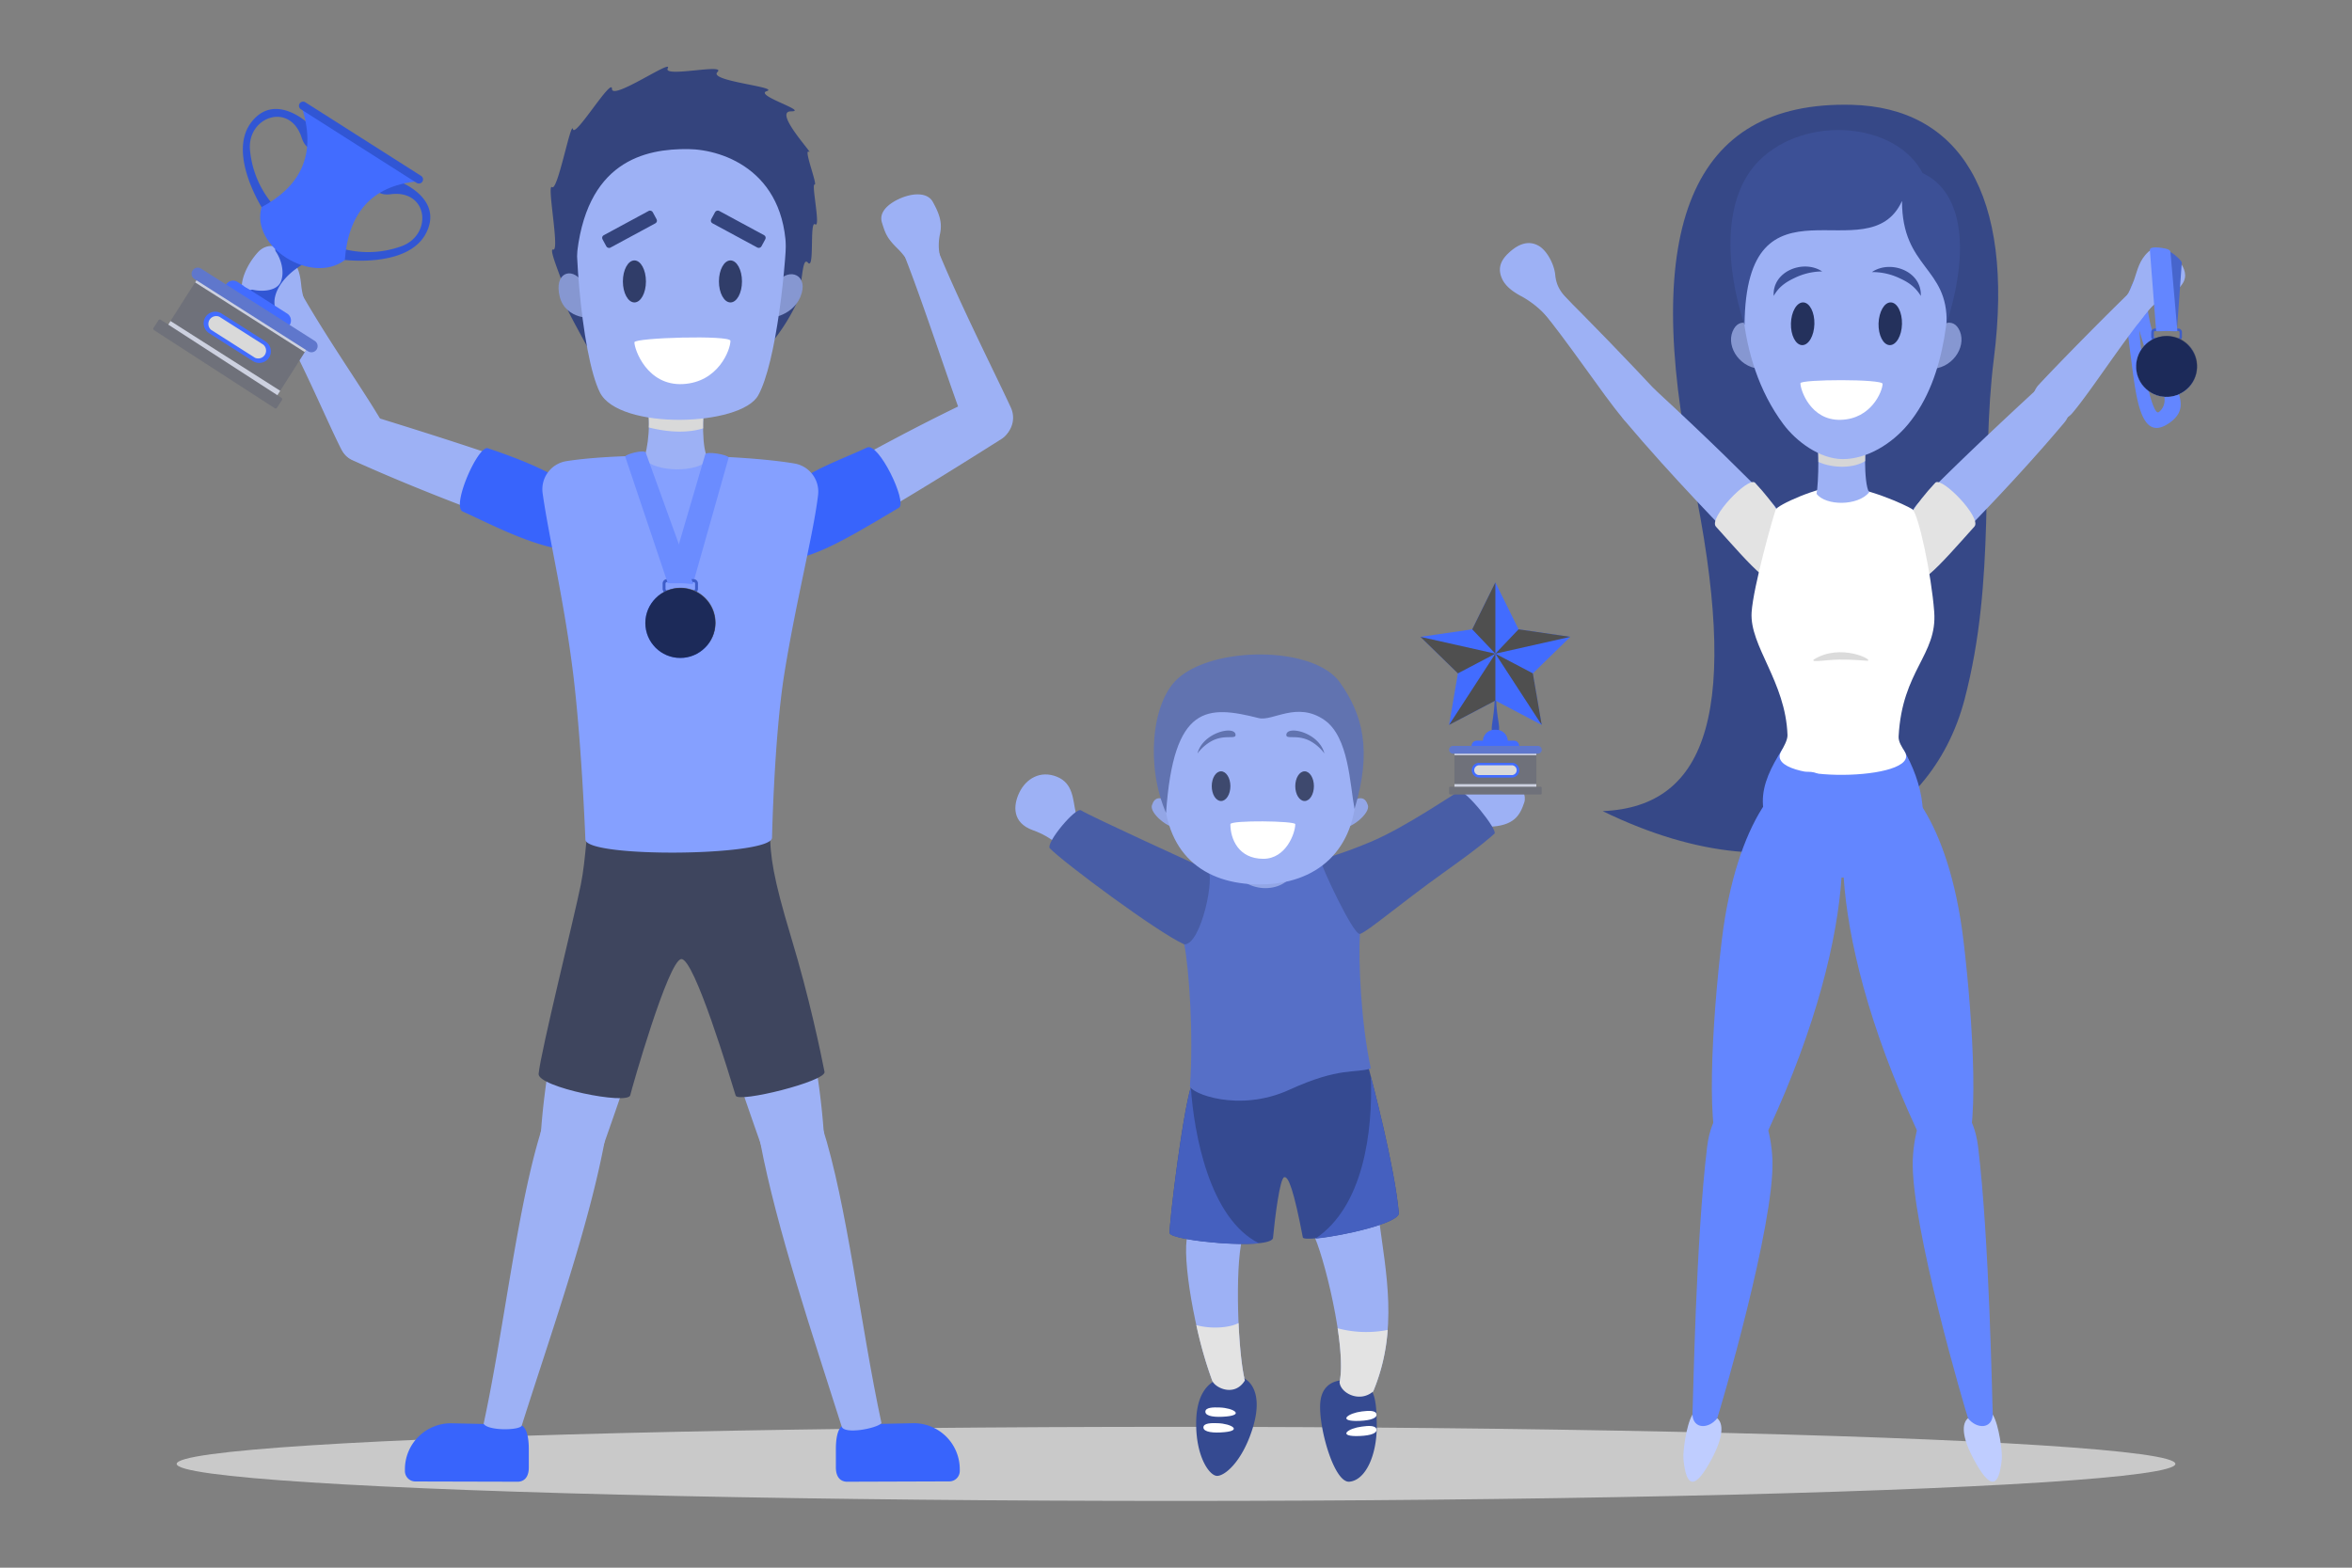 <svg xmlns="http://www.w3.org/2000/svg" viewBox="0 0 900 600" id="Familyholdingtrophy"><rect x="0" y="0" width="900" height="600" fill="#808080" stroke="none"/><g fill="#000000" class="color000000 svgShape"><ellipse cx="450.01" cy="560.27" rx="382.4" ry="14.18" style="mix-blend-mode:multiply" fill="#c9c9c9" class="colorc9c9c9 svgShape"></ellipse><path fill="#6386ff" d="M830.6,161.52c10.63-7.92-3.6-17.93-8-38.67-2.65-12.6,0-15.71,1.64-17.08.73-.61,5.13-2.38,8.14-3.17-.93-1.13-3.56-2.81-9.77-.09-10.71,4.69-9.42,17.57-7.29,33.7S819,170.18,830.6,161.52Zm-11.94-35.09a115.77,115.77,0,0,0,8.49,22.38c2.29,4.49.72,7.56-1.08,8.91C823.59,159.58,819.19,138.11,818.66,126.43Z" class="colorff6663 svgShape"></path><path fill="#364887" d="M708.55,40.11c-61.5-1.53-80.64,47.45-60.89,142.48C666,270.87,654,308.75,613.27,310.44c73.88,36,125.63,6.18,138.47-42.73,12.19-46.46,6.09-89.8,11.2-130.3C771,73.9,749.54,41.13,708.55,40.11Z" class="color874936 svgShape"></path><path fill="#9db1f5" d="M625,149.58h0c2.7-2,5.83-2.73,8.3-.44,21.14,19.53,34.92,33.21,44.54,43.09,10.69,11,1.25,30.61-7.75,21.27-10.46-10.85-30-30.69-48.52-52.65C617.6,156.18,621.54,152.13,625,149.58Z" class="colorf5ce9d svgShape"></path><path fill="#e3e3e3" d="M673.81,219.72c-4.21-3.47-10.91-11.15-17.22-18.19-2.91-3.25,12.18-19,14.91-16.84,16.35,17.53,14.06,25.58,11.7,29.73C681.9,216.7,680.79,225.46,673.81,219.72Z" class="colore3e3e3 svgShape"></path><path fill="#9db1f5" d="M587.79,116.08C600.16,130.9,613.26,151,620.9,160c2.93,3.46,6.72,2.22,10.22-.66h0c3.7-3,5.39-6.7,2.13-10.2-8.14-8.76-26.23-27.67-37.91-39Z" class="colorf5ce9d svgShape"></path><path fill="#9db1f5" d="M593.32,122.83a37,37,0,0,0-10.64-9.16c-4.8-2.48-7.08-4.8-8.15-7.54-1.53-3.94.17-6.81,2.53-9.09,4.21-4.07,8.26-5.11,12-2.79,3,1.91,5.68,6.93,6.06,11,.53,5.53,3.52,7.89,6.06,10.79S595,124.81,593.32,122.83Z" class="colorf5ce9d svgShape"></path><path fill="#6386ff" d="M751.27,359.5c-5.5-45.13-23.4-66.67-35.24-63.87-14.55,3.45-19.41,57.36,17.38,136.74,6.19,12.39,11.45,12.23,17.33,9.31C757.82,438.17,755.05,390.62,751.27,359.5Z" class="colorff6663 svgShape"></path><path fill="#6386ff" d="M731.93,443.94c.4-11.2,4.41-23.68,10.32-24.15,7-.57,13.23,7.24,14.66,19,4.39,36.09,5.32,96.66,5.67,103.52s-7.21,7.08-9.15,1.57C751.94,539.71,731.07,468.5,731.93,443.94Z" class="colorff6663 svgShape"></path><path fill="#9db1f5" d="M787.16,149.58h0a7,7,0,0,0-8.93.47c-21.14,19.53-34.29,32.3-43.91,42.18-10.69,11-1.25,30.61,7.75,21.27,10.46-10.85,29.4-29.84,47.88-51.8C793.88,157,790.56,152.13,787.16,149.58Z" class="colorf5ce9d svgShape"></path><path fill="#e3e3e3" d="M738.3,219.72c4.21-3.47,10.91-11.15,17.22-18.19,2.91-3.25-12.18-19-14.91-16.84-16.35,17.53-14.06,25.58-11.7,29.73C730.21,216.7,731.32,225.46,738.3,219.72Z" class="colore3e3e3 svgShape"></path><path fill="#6386ff" d="M686.43,329.88c-17-17.73-13.23-29.22-4.33-43.28,12.87,5.5,38.27,1.86,46.09,0,7.45,12.48,11.88,31,1.41,40.52C715.06,340.28,692.6,336.33,686.43,329.88Z" class="colorff6663 svgShape"></path><path fill="#ffffff" d="M731.8,194.91c2.38,2.14,7.25,24.87,8.33,39.24,1.25,16.56-12.27,22.35-13.62,47.71-.11,2.08,1.27,4,2.34,5.83,6.89,11.45-53.9,12.17-47.38.07.92-1.71,2.59-4.48,2.52-6.42-.71-20.51-14.56-34.1-13.73-47,.64-9.83,8.17-36.4,9.2-39.23.31-1.73,16.51-9,24-9C713.65,186.09,729.37,193.34,731.8,194.91Z" class="colorffffff svgShape"></path><path d="M714.59,252.89c2.59-.21-10.3-6.93-20.57-.45-1.18,1.24,4.55.07,9.8,0C709.3,252.37,713.49,252.9,714.59,252.89Z" style="mix-blend-mode:multiply" fill="#dbdbdb" class="colordbdbdb svgShape"></path><path fill="#8697d1" d="M737.1 129.81c4.32-6.11 10.41-9.06 12.89-2.93s-3.15 14.52-11.59 14.31S737.1 129.81 737.1 129.81zM675.86 129.81c-4.32-6.11-10.4-9.06-12.89-2.93s3.15 14.52 11.59 14.31S675.86 129.81 675.86 129.81z" class="colord1b086 svgShape"></path><path fill="#9db1f5" d="M714.53,162.4c-1,6.86-1.5,22.26.69,26.06-4.32,5.22-16.52,5.22-20.11.54.74-3.73,1.37-21.14-.88-25.46S714.53,162.4,714.53,162.4Z" class="colorf5ce9d svgShape"></path><path d="M694.82,165.26a14.19,14.19,0,0,1,2-.31H697c2.52,0,5.23.11,7.9.23l8.69.47.58.06c-.29,3.16-.48,7-.47,10.76-4.81,3-12.82,2.66-17.89.3A54.8,54.8,0,0,0,694.82,165.26Z" style="mix-blend-mode:multiply" fill="#d6d6d6" class="colord6d6d6 svgShape"></path><path fill="#9db1f5" d="M746.12,96.12c.11,19.41-.64,47.77-16,66.28-6.19,7.48-15.75,13.35-25,13.31-8.8,0-17.85-6.85-22.67-13.31-19.09-25.56-17.55-60.84-13.64-76.23s17.1-22,33.22-23.79C724.12,60,746,68.78,746.12,96.12Z" class="colorf5ce9d svgShape"></path><path fill="#3c5096" d="M744.87,123.91c.67-21.76-17.06-21.14-17.06-47C715,105.13,668.1,63,667.55,124.39c-7.3-22.08-8.74-48.78,5.74-63.07,17.65-17.42,52.17-14.62,62.42,4.95C749.48,72.63,754.82,92.26,744.87,123.91Z" class="color96503c svgShape"></path><path fill="#24315c" d="M718.83 123.8c-.11 4.52 1.81 8.23 4.28 8.29s4.58-3.55 4.69-8.06-1.8-8.23-4.28-8.29S719 119.29 718.83 123.8zM685.31 123.8c-.12 4.52 1.8 8.23 4.28 8.29s4.57-3.55 4.69-8.06-1.81-8.23-4.28-8.29S685.42 119.29 685.31 123.8z" class="color5c3124 svgShape"></path><path fill="#ffffff" d="M688.94,146.68c-.06,2.38,3.8,14.34,15.45,14s15.9-10.84,16-13.76C720.41,145,689,145.14,688.94,146.68Z" class="colorffffff svgShape"></path><path fill="#3c5096" d="M716.3 104.13A24.15 24.15 0 01727 106.54c3.55 1.62 6 3.44 8 6.71C735.44 103.8 723.4 99.28 716.3 104.13zM697.26 103.89a24.38 24.38 0 00-10.68 2.55c-3.53 1.67-6 3.51-7.87 6.81C678.11 103.81 690.1 99.14 697.26 103.89z" class="color96503c svgShape"></path><path fill="#9db1f5" d="M824.32,116.08c-12.37,14.82-23.74,33.05-31.38,42.08a8.74,8.74,0,0,1-12,1.18h0a8.29,8.29,0,0,1-.83-12.06c8.15-8.75,24.93-25.81,36.61-37.1Z" class="colorf5ce9d svgShape"></path><path fill="#9db1f5" d="M818.21,123.74c3.13-4.12,5.28-7.15,8.34-8.67,4.48-2.2,6.25-3.19,8.47-6.31s.79-6.24-1-8.7c-2.9-4-9-6.41-11.95-3.68-3.55,3.29-4.17,7.06-5.41,10.6-2.06,5.86-3.65,7.54-6,10.17S816.76,125.65,818.21,123.74Z" class="colorf5ce9d svgShape"></path><path fill="#4765cc" d="M834.87,100.48c0-.86-4.83-5-5-4l-5,30.21c0,.21,2.07,0,4.12,0s4,.2,4,0Z" class="colorcc4b47 svgShape"></path><path fill="#3e5dc9" d="M823.18,127.27v1.58a1.45,1.45,0,0,0,1.34,1.53h9.07a1.45,1.45,0,0,0,1.34-1.53v-1.58a1.44,1.44,0,0,0-1.34-1.53h-9.07A1.44,1.44,0,0,0,823.18,127.27Zm1,0c0-.33.21-.58.39-.58h9.07c.18,0,.38.25.38.58v1.58c0,.33-.2.57-.38.57h-9.07c-.18,0-.39-.24-.39-.57Z" class="colorc9ab3e svgShape"></path><circle cx="829.05" cy="140.29" r="11.63" fill="#4a71f7" transform="rotate(-48.04 829.017 140.297)" class="colorf7d14a svgShape"></circle><path d="M820.51,132.41A11.62,11.62,0,0,0,837.74,148a11.62,11.62,0,1,1-17.23-15.6Z" style="mix-blend-mode:multiply" fill="#e0e0e0" class="colore0e0e0 svgShape"></path><path d="M840.43,140.55a11.63,11.63,0,0,0-19.72-8.35,11.63,11.63,0,1,1,16.44,16.44A11.6,11.6,0,0,0,840.43,140.55Z" style="mix-blend-mode:screen" fill="#5e5e5e" class="color5e5e5e svgShape"></path><circle cx="829.05" cy="140.29" r="10.29" transform="rotate(-.98 829.044 140.397)" style="mix-blend-mode:multiply" fill="#c4c4c4" class="colorc4c4c4 svgShape"></circle><path d="M839.18,140.67a10.29,10.29,0,0,0-19.65-4.29,10.29,10.29,0,1,1,18.88,8.2A10.32,10.32,0,0,0,839.18,140.67Z" style="mix-blend-mode:multiply" fill="#e0e0e0" class="colore0e0e0 svgShape"></path><path d="M819.53,136.38a10.4,10.4,0,0,0-.77,3.91,10.29,10.29,0,0,0,19.65,4.29,10.29,10.29,0,1,1-18.88-8.2Z" style="mix-blend-mode:screen" fill="#5e5e5e" class="color5e5e5e svgShape"></path><circle cx="829.05" cy="140.29" r="9.63" fill="#4768db" transform="rotate(-86.6 829.212 138.86)" class="colordbb947 svgShape"></circle><g style="mix-blend-mode:multiply" fill="#000000" class="color000000 svgShape"><path fill="#c4c4c4" d="M835.85 138.29a1.34 1.34 0 01-.74-1 .8.8 0 111.35 0A1.33 1.33 0 01835.85 138.29zM835.67 138.75a1.5 1.5 0 01.11 1.21s-.92 0-1.26-.53a.8.8 0 111.15-.68z" class="colorc4c4c4 svgShape"></path><path fill="#c4c4c4" d="M834.56 141.17a.74.74 0 111.07-.64 1.42 1.42 0 01.11 1.12S834.87 141.71 834.56 141.17zM836.12 139.62a1.29 1.29 0 01-.07-1.21 1.9 1.9 0 011.18-.75 1.86 1.86 0 010 1.4A1.29 1.29 0 01836.12 139.62zM836.12 141.48a1.31 1.31 0 01-.07-1.22 1.9 1.9 0 011.18-.75 1.86 1.86 0 010 1.4A1.31 1.31 0 01836.12 141.48zM834.33 142.77a1.73 1.73 0 01.12-1.29 1.7 1.7 0 011 .79 1.32 1.32 0 01-.05 1.1S834.59 143.34 834.33 142.77zM835.77 143.23a1.29 1.29 0 01.21-1.18 1.88 1.88 0 011.3-.51 1.89 1.89 0 01-.27 1.37A1.33 1.33 0 01835.77 143.23zM834 144.22A1.64 1.64 0 01834 143a1.61 1.61 0 011 .7 1.17 1.17 0 010 1S834.22 144.73 834 144.22zM835.64 143.73a1.88 1.88 0 011.38-.19 1.87 1.87 0 01-.58 1.27 1.42 1.42 0 01-1.33 0A1.38 1.38 0 01835.64 143.73zM830.58 147.93a6.31 6.31 0 004.39-3.06 6 6 0 01-3.54 3.36C831 148.37 830.4 148 830.58 147.93z" class="colorc4c4c4 svgShape"></path></g><g style="mix-blend-mode:multiply" fill="#000000" class="color000000 svgShape"><path fill="#c4c4c4" d="M822.28 138.29a1.33 1.33 0 00.61-1 .8.8 0 10-1.35 0A1.34 1.34 0 00822.28 138.29zM822.33 138.75a1.3 1.3 0 000 1.21 1.32 1.32 0 001.14-.53 1.89 1.89 0 000-1.4A1.85 1.85 0 00822.33 138.75zM823.45 141.17a1.74 1.74 0 000-1.31 1.76 1.76 0 00-1.11.67 1.18 1.18 0 000 1.12A1.2 1.2 0 00823.45 141.17zM822 139.62a1.51 1.51 0 00-.06-1.21 1.9 1.9 0 00-1.18-.75 1.86 1.86 0 000 1.4C821.1 139.65 822 139.62 822 139.62zM822 141.48a1.54 1.54 0 00-.06-1.22 1.9 1.9 0 00-1.18-.75 1.86 1.86 0 000 1.4C821.1 141.5 822 141.48 822 141.48zM823.67 142.77a1.75 1.75 0 00-.11-1.29 1.71 1.71 0 00-1 .79 1.15 1.15 0 00.18 1.1A1.17 1.17 0 00823.67 142.77zM822.36 143.23a1.61 1.61 0 00-.34-1.18 2.55 2.55 0 00-1.24-.7 2.22 2.22 0 00.21 1.56C821.43 143.43 822.36 143.23 822.36 143.23zM824 144.22A1.58 1.58 0 00824 143a1.61 1.61 0 00-1 .7 1 1 0 00.13 1A1 1 0 00824 144.22zM822.36 143.73a2.42 2.42 0 00-1.32-.38s0 1.06.53 1.46 1.45 0 1.45 0A1.83 1.83 0 00822.36 143.73zM827.55 147.93a6.31 6.31 0 01-4.39-3.06 6.16 6.16 0 003.46 3.34C827.05 148.34 827.73 148 827.55 147.93z" class="colorc4c4c4 svgShape"></path></g><polygon points="827.44 143.36 827.44 135.11 831.7 135.11 831.7 137.52 830.28 137.52 830.28 143.36 831.83 143.36 831.83 145.79 825.86 145.79 825.86 143.36 827.44 143.36" style="mix-blend-mode:multiply" fill="#c4c4c4" class="colorc4c4c4 svgShape"></polygon><polygon fill="#4a71f7" points="827.67 143.19 827.67 134.94 831.92 134.94 831.92 137.35 830.51 137.35 830.51 143.19 832.06 143.19 832.06 145.62 826.09 145.62 826.09 143.19 827.67 143.19" class="colorf7d14a svgShape"></polygon><path fill="#4a71f7" d="M835.85,138.29a1.46,1.46,0,1,1,.67-1.23A1.88,1.88,0,0,1,835.85,138.29Z" class="colorf7d14a svgShape"></path><path fill="#4a71f7" d="M835.74 138.56a.8.8 0 11-1.2-.72A1.89 1.89 0 01835.74 138.56zM834.62 141a.75.75 0 111.08-.63 1.74 1.74 0 010 1.3A1.78 1.78 0 01834.62 141zM836.12 139.62a1.83 1.83 0 010-1.39 1.86 1.86 0 011.18-.76 1.91 1.91 0 010 1.4A1.85 1.85 0 01836.12 139.62z" class="colorf7d14a svgShape"></path><path fill="#4a71f7" d="M836.12 141.48a1.46 1.46 0 011.18-2.16 1.91 1.91 0 010 1.4A1.88 1.88 0 01836.12 141.48zM834.4 142.58a.74.74 0 111 .79A1.75 1.75 0 01834.4 142.58z" class="colorf7d14a svgShape"></path><path fill="#4a71f7" d="M835.77 143.23a1.45 1.45 0 011.58-1.88 1.46 1.46 0 01-1.58 1.88zM834 144a1.6 1.6 0 01.06-1.19 1.25 1.25 0 01.9 1.88A1.55 1.55 0 01834 144z" class="colorf7d14a svgShape"></path><path fill="#4a71f7" d="M835.7 143.54a1.9 1.9 0 011.39-.19 1.85 1.85 0 01-.59 1.27 1.9 1.9 0 01-1.39.19A1.92 1.92 0 01835.7 143.54zM830.58 147.93a6.31 6.31 0 004.39-3.06 6.17 6.17 0 01-3.53 3.21C831 148.22 830.4 148 830.58 147.93zM822.28 138.29a1.46 1.46 0 10-.67-1.23A1.88 1.88 0 00822.28 138.29z" class="colorf7d14a svgShape"></path><path fill="#4a71f7" d="M822.39 138.56a.8.8 0 101.2-.72A1.89 1.89 0 00822.39 138.56zM823.51 141a.75.75 0 10-1.08-.63 1.74 1.74 0 000 1.3A1.78 1.78 0 00823.51 141zM822 139.62a1.83 1.83 0 000-1.39 1.86 1.86 0 00-1.18-.76 1.91 1.91 0 000 1.4A1.85 1.85 0 00822 139.62z" class="colorf7d14a svgShape"></path><path fill="#4a71f7" d="M822 141.48a1.46 1.46 0 00-1.18-2.16 1.91 1.91 0 000 1.4A1.88 1.88 0 00822 141.48zM823.73 142.58a.74.74 0 10-1 .79A1.75 1.75 0 00823.73 142.58z" class="colorf7d14a svgShape"></path><path fill="#4a71f7" d="M822.36 143.23a1.45 1.45 0 00-1.58-1.88 1.46 1.46 0 001.58 1.88zM824.09 144a1.6 1.6 0 00-.06-1.19 1.25 1.25 0 00-.9 1.88A1.55 1.55 0 00824.09 144z" class="colorf7d14a svgShape"></path><path fill="#4a71f7" d="M822.43 143.54a1.9 1.9 0 00-1.39-.19 1.85 1.85 0 00.59 1.27 1.9 1.9 0 001.39.19A1.92 1.92 0 00822.43 143.54zM827.55 147.93a6.31 6.31 0 01-4.39-3.06 6.17 6.17 0 003.53 3.21C827.11 148.22 827.73 148 827.55 147.93z" class="colorf7d14a svgShape"></path><circle cx="829.05" cy="140.29" r="11.63" transform="rotate(-48.04 829.017 140.297)" style="mix-blend-mode:screen" fill="#1c2a59" class="color594b1c svgShape"></circle><path fill="#6386ff" d="M822.65,95.61c0-.66.92-1.22,4.52-.73,2.47.33,3.27.86,3.35,1.46l2.66,30.35c0,.21-2.07,0-4.13,0s-4,.2-4,0Z" class="colorff6663 svgShape"></path><path fill="#bfcdff" d="M753.05,542.8c-2.41,2.06-2.4,7.06,2.12,15.55,6.42,12.07,9.73,11.22,10.83.08.24-2.53-1-12.94-3.46-17C762.24,547,756.37,547,753.05,542.8Z" class="colorffc0bf svgShape"></path><path fill="#6386ff" d="M658.89,359.5c5.51-45.13,23.4-66.67,35.25-63.87,14.54,3.45,19.4,57.36-17.39,136.74-6.18,12.39-11.44,12.23-17.33,9.31C652.34,438.17,655.11,390.62,658.89,359.5Z" class="colorff6663 svgShape"></path><path fill="#6386ff" d="M653.25,438.84c1.43-11.81,7.67-19.62,14.66-19,5.91.47,9.92,12.95,10.32,24.15.86,24.56-20,95.77-21.5,100-1.94,5.51-9.51,5.28-9.15-1.57S648.87,474.93,653.25,438.84Z" class="colorff6663 svgShape"></path><path fill="#bfcdff" d="M657.11,542.8c2.41,2.06,2.41,7.06-2.11,15.55-6.42,12.07-9.74,11.22-10.83.08-.25-2.53,1-12.94,3.45-17C647.93,547,653.8,547,657.11,542.8Z" class="colorffc0bf svgShape"></path><path fill="#9db1f5" d="M119.91,122.33A30,30,0,0,1,115.25,109c-.58-5.57-1.63-7.23-4-10.79s-8.4-6.16-12.51-1.71-7.48,11.64-5.76,15.81c2.07,5,4,4,7.71,6a20.06,20.06,0,0,1,9.37,9.46C111.84,131.27,121.35,124.6,119.91,122.33Z" class="colorf5ce9d svgShape"></path><path fill="#9db1f5" d="M115.53 112.64c10.7 18.68 24.77 38.43 31.25 49.92a9.75 9.75 0 01-3.4 12.95h0a9.24 9.24 0 01-12.92-3.81c-6-11.91-14.83-33.54-25.93-52.92zM293.88 333.78c-3.52-14.56-35.07-5.85-31.35 9.52 5.81 27.43 16.47 60.35 28.81 95.19 1.14 4.72 7.39 7.26 14 5.67h0c6.57-1.58 11-6.69 9.83-11.41C312.51 396.47 302.29 363.09 293.88 333.78z" class="colorf5ce9d svgShape"></path><path fill="#9db1f5" d="M228.33 333.78c3.51-14.56 35.06-5.85 31.35 9.52-5.82 27.43-16.47 60.35-28.82 95.19-1.14 4.72-7.39 7.26-14 5.67h0c-6.56-1.58-11-6.69-9.82-11.41C209.7 396.47 219.92 363.09 228.33 333.78zM132 162.72h0a7.79 7.79 0 019.19-3.84c30.68 9.44 50.06 15.92 64.5 21.21 16 5.88 16 30.16 2.46 25.12-15.74-5.86-43.94-15.81-73.12-29C128.83 173.45 129.8 166.92 132 162.72z" class="colorf5ce9d svgShape"></path><path fill="#3864fc" d="M210.22 209.3c-11.91-3-24.17-9.49-33.15-13.52-4.44-2 5.73-25.12 9.53-24.25 26.93 9 39.45 17.38 40.4 27.45C227.6 205.42 221.18 212 210.22 209.3zM323.86 567.1l39.4-.13a4 4 0 004-4v-.71a17.62 17.62 0 00-17.67-17.56l-26 .56c-3.64.22-3.75 7.37-3.74 9.56l0 6.56C319.79 565 321.31 566.91 323.86 567.1z" class="color74aede svgShape"></path><path fill="#2c334a" d="M225.72,337.8c1.64,34,68.83,32.84,68.83-1V309.37H225.72Z" class="color2c404a svgShape"></path><path fill="#9db1f5" d="M386.25,158.55h0a7.8,7.8,0,0,1-3.06,9.48c-27.12,17.17-44.65,27.67-58.06,35.2-14.89,8.36-33.32-7.45-20.68-14.46,14.69-8.15,40.58-23.11,69.55-36.71C380.16,149.17,384.49,154.15,386.25,158.55Z" class="colorf5ce9d svgShape"></path><path fill="#3864fc" d="M302.46,186c10-7.11,20.46-10.53,29.36-14.73,4.4-2.07,15.36,20.69,12.23,23-24.34,14.62-34.89,20.33-47,20.35C290.62,214.66,293.25,192.57,302.46,186Z" class="color74aede svgShape"></path><path fill="#34447d" d="M238.25,151.92a103.15,103.15,0,0,1-13.08-18.37c-3.58-6.71-12.53-22.39-9.18-19.91s-6.93-18.93-4.31-18.13S209.1,70,211.25,71.63s7.24-25.67,8-22.2,14.92-20,14.92-15.42,23.41-11.66,21.35-7.89,22.6-2,19,1.47,23.91,5.69,18.9,7.29,16.23,7.75,9.26,7.74,9.12,16.92,6.87,15.48S313,71,311.7,70.64s2.44,16.81.21,15.21-.11,17.65-2.73,14.7-1.9,10.63-4.92,16.67C282.5,160.85,238.25,151.92,238.25,151.92Z" class="color7d4534 svgShape"></path><path fill="#3e455e" d="M294.51,317.77c.35,10.39,1.11,17.39,8.23,41,7,23.16,11.27,43.87,12.77,51.46.72,3.6-33.09,12-34,9.09-2.06-6.62-15.83-52.65-20.81-52.25s-19,49.72-19.53,52.1c-.8,3.91-35.53-3.12-35.06-8.19.79-8.44,13.71-60.21,16.15-72.43,2-9.79,2.23-23.25,3.44-23.66S294.38,313.73,294.51,317.77Z" class="color3e545e svgShape"></path><path fill="#85a0ff" d="M224,321.28c0,7.17,71.42,6.48,71.42-.69,0,0,.81-38.52,4.73-62.88,4.47-27.77,11.13-53.33,12.9-68.32a10.93,10.93,0,0,0-9.08-12c-21.54-3.62-66.42-4.2-87.25-.89a10.89,10.89,0,0,0-9.08,12.27c2.38,16.92,8.23,40.94,11.72,69.38C222.61,284.92,224,321.28,224,321.28Z" class="color85c8ff svgShape"></path><path fill="#9db1f5" d="M269.85,152.88c-1.1,5.52-1.43,19.51,1.24,22.84-3.45,5.2-20.12,5.28-24.79-.16,1.53-3,3.19-15.19.79-22.68C246.94,152.42,269.85,152.88,269.85,152.88Z" class="colorf5ce9d svgShape"></path><path d="M248.28,163.6a34.07,34.07,0,0,0-1.19-10.72c-.15-.46,22.76,0,22.76,0a62,62,0,0,0-.81,11.06C263.56,165.7,256.14,165.61,248.28,163.6Z" style="mix-blend-mode:multiply" fill="#d9d9d9" class="colord9d9d9 svgShape"></path><path fill="#8697d1" d="M222.77 107.73c-4.22-5.83-10.82-3.2-8.6 5.77s13.18 8.71 13.18 7.42S222.77 107.73 222.77 107.73zM297.63 107.94c4.23-5.83 12.21-2.74 8.61 5.76-3.3 7.78-13.19 8.72-13.19 7.42S297.63 107.94 297.63 107.94z" class="colord1b086 svgShape"></path><path fill="#9db1f5" d="M301.21,82.19c-.09,19.07-4.24,56.72-11.06,69.09-6.6,12-53.34,13.44-60.6-1.09s-11.2-65.11-7.74-80.33,14-27.93,35.8-28.27S301.41,42.09,301.21,82.19Z" class="colorf5ce9d svgShape"></path><path fill="#34447d" d="M263.32,57.06c-16.29-.16-39.57,4.37-42.78,42.61-6.82-45.34,15.86-66.74,43.06-66.74s44.52,27.8,37.16,67.59C302.43,65.91,277,57.2,263.32,57.06Z" class="color7d4534 svgShape"></path><ellipse cx="279.51" cy="107.71" fill="#303d69" rx="4.41" ry="8.04" class="color694230 svgShape"></ellipse><ellipse cx="242.76" cy="107.71" fill="#303d69" rx="4.41" ry="8.04" class="color694230 svgShape"></ellipse><path fill="#ffffff" d="M242.76,131c0,2.79,4.87,16.66,18.49,16s18.26-13.14,18.26-16.56C279.51,128.16,242.76,129.23,242.76,131Z" class="colorffffff svgShape"></path><rect width="5.39" height="21.84" x="279.81" y="76.83" fill="#34447d" rx="1.12" transform="rotate(-61.61 282.489 87.747)" class="color7d4534 svgShape"></rect><rect width="21.84" height="5.39" x="229.98" y="85.05" fill="#34447d" rx="1.12" transform="rotate(-28.39 240.91 87.753)" class="color7d4534 svgShape"></rect><path fill="#9db1f5" d="M322.05,545.91c.83,3.25,13.35.81,15.26-1.2-8.07-37.42-13.08-83.57-22.67-113.45-1.27-4.93-7.6-7.58-14.15-5.91h0c-6.55,1.66-10.83,7-9.56,11.93C297.25,470.52,311.05,511.16,322.05,545.91Z" class="colorf5ce9d svgShape"></path><path fill="#3864fc" d="M198.35,567.1,158.94,567a4,4,0,0,1-4-4v-.71a17.61,17.61,0,0,1,17.67-17.56l26,.56c3.63.22,3.75,7.37,3.74,9.56l0,6.56C202.41,565,200.9,566.91,198.35,567.1Z" class="color74aede svgShape"></path><path fill="#9db1f5" d="M199.66 545.57c-.55 1.92-12.88 2.14-14.6-.65 8.07-37.42 12.92-83.78 22.5-113.66 1.27-4.93 7.61-7.58 14.16-5.91h0c6.55 1.66 10.83 7 9.56 11.93C225 470.52 210.66 510.82 199.66 545.57zM346 97.6c7.9 20 18.52 53.24 23.44 65.48a9.75 9.75 0 0012.24 5.43h0A9.23 9.23 0 00386.81 156c-5.55-12.12-20.9-42.43-29.1-63.2z" class="colorf5ce9d svgShape"></path><path fill="#3156d4" d="M143.31 69.06l10.75 1s15.71 6.49 8.88 19.36c-7.18 13.53-32.45 9.92-32.45 9.92l1.18-4a37.41 37.41 0 0022.09-1.15c11.87-4.49 10.08-21.58-4.14-19.87C142.13 75.31 143.31 69.06 143.31 69.06zM122.86 56.05l-5.5-9.29s-12.53-11.47-21.29.16c-9.22 12.25 4.79 33.62 4.79 33.62L104 77.78a37.44 37.44 0 01-8.35-20.51c-1-12.66 15.27-18.29 19.75-4.68C117.7 59.78 122.86 56.05 122.86 56.05zM105.29 117.8l-10.45-6.65c5.59-.31 10.11-7.93 10.56-16.6l10.45 6.65C108.49 105.47 103.8 112.32 105.29 117.8z" class="colord48d31 svgShape"></path><path fill="#426cff" d="M106.51,125.35l-19-12.1a3.16,3.16,0,0,1-1-4.36h0a3.15,3.15,0,0,1,4.35-1l19,12.1a3.17,3.17,0,0,1,1,4.36h0A3.17,3.17,0,0,1,106.51,125.35Z" class="colorffad42 svgShape"></path><rect width="49.75" height="21.64" x="65.91" y="118.25" fill="#6f717a" transform="rotate(32.46 90.781 129.058)" class="color6f747a svgShape"></rect><rect width="2.36" height="49.75" x="84.43" y="112.33" transform="rotate(-57.54 85.617 137.213)" style="mix-blend-mode:multiply" fill="#cdd1e0" class="colorcdd6e0 svgShape"></rect><rect width="2.36" height="49.75" x="95.1" y="95.55" transform="rotate(-57.54 96.292 120.426)" style="mix-blend-mode:multiply" fill="#cdd1e0" class="colorcdd6e0 svgShape"></rect><path fill="#5f77cc" d="M117.9,134.45,74.41,106.79a2.36,2.36,0,0,1-.73-3.26h0a2.36,2.36,0,0,1,3.26-.73l43.5,27.67a2.36,2.36,0,0,1,.73,3.26h0A2.36,2.36,0,0,1,117.9,134.45Z" class="colorcc805f svgShape"></path><rect width="56.27" height="4.73" x="55.97" y="137.2" fill="#6f717a" rx=".59" transform="rotate(32.9 84.142 138.106)" class="color6f747a svgShape"></rect><path fill="#426cff" d="M96.77,138.19,80,127.51a4.48,4.48,0,0,1-1.37-6.18h0A4.47,4.47,0,0,1,84.79,120l16.79,10.68a4.48,4.48,0,0,1,1.38,6.18h0A4.48,4.48,0,0,1,96.77,138.19Z" class="colorffad42 svgShape"></path><path d="M80.78,126.25a3,3,0,0,1,3.21-5l16.79,10.68a3,3,0,0,1-3.2,5Z" style="mix-blend-mode:multiply" fill="#d9d9d9" class="colord9d9d9 svgShape"></path><path fill="#426cff" d="M131.94,99.54c-12.76,9.64-36.21-5.13-31.86-20.26,13.44-7.15,21.48-18.66,15.61-37.62l43.7,27.79C142.11,71.22,133.29,81.71,131.94,99.54Z" class="colorffad42 svgShape"></path><path fill="#3156d4" d="M159.44,70l-44.3-28.18a1.59,1.59,0,0,1-.49-2.19h0a1.58,1.58,0,0,1,2.19-.48l44.3,28.17a1.59,1.59,0,0,1,.49,2.19h0A1.59,1.59,0,0,1,159.44,70Z" class="colord48d31 svgShape"></path><path fill="#9db1f5" d="M350.87 107.06a30.19 30.19 0 00-7.49-12c-4-3.93-4.64-5.78-5.91-9.9s2.75-7.12 5.79-8.66c5.41-2.73 11.52-3.16 13.7.79 2.63 4.76 3.62 8 2.76 12.15a20 20 0 001.55 13.22C362.89 106.35 351.74 109.61 350.87 107.06zM104.53 95c2.26 2.29 4.78 8.27 2.94 12.8s-10.51 4-13.78 1.95S101.84 92.23 104.53 95z" class="colorf5ce9d svgShape"></path><path fill="#6b8cff" d="M278.81,175.2c0-1.2-8.79-2.64-8.95-1.28L255.46,223c0,.3,2,.17,4.86.17s4.89.41,4.89.12Z" class="colorff6b7d svgShape"></path><path fill="#3e5dc9" d="M253.56,223.45v1.82A1.66,1.66,0,0,0,255.1,227h10.44a1.66,1.66,0,0,0,1.54-1.76v-1.82a1.66,1.66,0,0,0-1.54-1.76H255.1A1.66,1.66,0,0,0,253.56,223.45Zm1.1,0c0-.38.23-.66.44-.66h10.44c.21,0,.44.28.44.66v1.82c0,.38-.23.66-.44.66H255.1c-.21,0-.44-.28-.44-.66Z" class="colorc9ab3e svgShape"></path><circle cx="260.32" cy="238.44" r="13.38" fill="#4a71f7" class="colorf7d14a svgShape"></circle><path d="M250.48,229.37a13.38,13.38,0,0,0,19.84,18,13.38,13.38,0,1,1-19.84-18Z" style="mix-blend-mode:multiply" fill="#e0e0e0" class="colore0e0e0 svgShape"></path><path d="M273.41,238.73a13.37,13.37,0,0,0-22.69-9.6,13.38,13.38,0,1,1,18.91,18.92A13.34,13.34,0,0,0,273.41,238.73Z" style="mix-blend-mode:screen" fill="#5e5e5e" class="color5e5e5e svgShape"></path><circle cx="260.32" cy="238.44" r="11.85" style="mix-blend-mode:multiply" fill="#c4c4c4" class="colorc4c4c4 svgShape"></circle><path d="M272,238.88a11.84,11.84,0,0,0-22.61-4.94,11.85,11.85,0,1,1,21.73,9.44A11.83,11.83,0,0,0,272,238.88Z" style="mix-blend-mode:multiply" fill="#e0e0e0" class="colore0e0e0 svgShape"></path><path d="M249.36,233.94a11.85,11.85,0,0,0,21.73,9.44,11.85,11.85,0,1,1-21.73-9.44Z" style="mix-blend-mode:screen" fill="#5e5e5e" class="color5e5e5e svgShape"></path><circle cx="260.32" cy="238.44" r="11.08" fill="#4768db" class="colordbb947 svgShape"></circle><g style="mix-blend-mode:multiply" fill="#000000" class="color000000 svgShape"><path fill="#c4c4c4" d="M268.14 236.13a1.51 1.51 0 01-.84-1.19 2.19 2.19 0 01.77-1.42 2.19 2.19 0 01.77 1.42A1.49 1.49 0 01268.14 236.13zM267.94 236.67a1.76 1.76 0 01.12 1.39s-1.06.06-1.45-.61a.92.92 0 111.33-.78zM266.65 239.45a2 2 0 010-1.5 2 2 0 011.28.77A1.59 1.59 0 01268 240S267 240.07 266.65 239.45zM268.45 237.67a1.46 1.46 0 01-.07-1.39 2.17 2.17 0 011.35-.87 2.13 2.13 0 010 1.61A1.47 1.47 0 01268.45 237.67zM268.45 239.8a1.46 1.46 0 01-.07-1.39 2.17 2.17 0 011.35-.87 2.13 2.13 0 010 1.61A1.47 1.47 0 01268.45 239.8zM266.4 241.29a2 2 0 01.13-1.48 2 2 0 011.18.91 1.49 1.49 0 01-.06 1.26S266.69 242 266.4 241.29z" class="colorc4c4c4 svgShape"></path><path fill="#c4c4c4" d="M268.05 241.82a1.51 1.51 0 01.24-1.36.92.92 0 111.19 1A1.54 1.54 0 01268.05 241.82zM266 243a1.84 1.84 0 01.08-1.36 1.8 1.8 0 011.1.8 1.34 1.34 0 010 1.14S266.27 243.55 266 243z" class="colorc4c4c4 svgShape"></path><path fill="#c4c4c4" d="M267.9 242.4a.92.92 0 11.92 1.24.86.86 0 11-.92-1.24zM262.07 247.23a7.26 7.26 0 005.06-3.52 6.93 6.93 0 01-4.07 3.87C262.57 247.74 261.86 247.29 262.07 247.23z" class="colorc4c4c4 svgShape"></path></g><g style="mix-blend-mode:multiply" fill="#000000" class="color000000 svgShape"><path fill="#c4c4c4" d="M252.52,236.13a1.49,1.49,0,0,0,.7-1.19,2.19,2.19,0,0,0-.77-1.42,2.19,2.19,0,0,0-.77,1.42A1.51,1.51,0,0,0,252.52,236.13Z" class="colorc4c4c4 svgShape"></path><path fill="#c4c4c4" d="M252.58 236.67a1.46 1.46 0 000 1.39 1.49 1.49 0 001.3-.61.92.92 0 10-1.33-.78zM253.87 239.45a2 2 0 000-1.5 2 2 0 00-1.28.77 1.33 1.33 0 000 1.28A1.37 1.37 0 00253.87 239.45zM252.22 237.67a1.71 1.71 0 00-.08-1.39 2.18 2.18 0 00-1.36-.87 2.15 2.15 0 000 1.61C251.16 237.71 252.22 237.67 252.22 237.67zM252.22 239.8a1.71 1.71 0 00-.08-1.39 2.18 2.18 0 00-1.36-.87 2.15 2.15 0 000 1.61C251.16 239.84 252.22 239.8 252.22 239.8zM254.12 241.29a2 2 0 00-.13-1.48 2 2 0 00-1.18.91A1.31 1.31 0 00253 242 1.33 1.33 0 00254.12 241.29zM252.62 241.82a1.89 1.89 0 00-.39-1.36 3 3 0 00-1.43-.8 2.51 2.51 0 00.24 1.79C251.54 242.05 252.62 241.82 252.62 241.82z" class="colorc4c4c4 svgShape"></path><path fill="#c4c4c4" d="M254.54 243a.78.78 0 10-1.19-.56 1.16 1.16 0 00.16 1.14A1.19 1.19 0 00254.54 243zM252.62 242.4a2.82 2.82 0 00-1.52-.44s0 1.22.6 1.68 1.67 0 1.67 0A2.08 2.08 0 00252.62 242.4zM258.59 247.23a7.22 7.22 0 01-5-3.52 7 7 0 004 3.84C258 247.7 258.8 247.29 258.59 247.23z" class="colorc4c4c4 svgShape"></path></g><polygon points="258.46 241.97 258.46 232.48 263.36 232.48 263.36 235.25 261.73 235.25 261.73 241.97 263.51 241.97 263.51 244.77 256.64 244.77 256.64 241.97 258.46 241.97" style="mix-blend-mode:multiply" fill="#c4c4c4" class="colorc4c4c4 svgShape"></polygon><polygon fill="#4a71f7" points="258.73 241.78 258.73 232.28 263.62 232.28 263.62 235.06 262 235.06 262 241.78 263.78 241.78 263.78 244.57 256.91 244.57 256.91 241.78 258.73 241.78" class="colorf7d14a svgShape"></polygon><path fill="#4a71f7" d="M268.14 236.13a1.68 1.68 0 010-2.82 1.68 1.68 0 010 2.82zM268 236.45a2.14 2.14 0 01.05 1.61 2.17 2.17 0 01-1.38-.83 2.19 2.19 0 01-.05-1.61A2.17 2.17 0 01268 236.45z" class="colorf7d14a svgShape"></path><path fill="#4a71f7" d="M266.73 239.23a2 2 0 01-.05-1.5A1.56 1.56 0 01268 240 2 2 0 01266.73 239.23zM268.45 237.67a1.67 1.67 0 111.36-.86A2.18 2.18 0 01268.45 237.67z" class="colorf7d14a svgShape"></path><path fill="#4a71f7" d="M268.45 239.8a1.67 1.67 0 111.36-.86A2.18 2.18 0 01268.45 239.8zM266.47 241.07a.85.85 0 111.18.91A2 2 0 01266.47 241.07z" class="colorf7d14a svgShape"></path><path fill="#4a71f7" d="M268.05 241.82a2.13 2.13 0 01.32-1.58.92.92 0 11-.32 1.58zM266.06 242.74a1.8 1.8 0 01.07-1.36 1.42 1.42 0 011 2.16A1.8 1.8 0 01266.06 242.74z" class="colorf7d14a svgShape"></path><path fill="#4a71f7" d="M268 242.18a2.2 2.2 0 011.6-.22 1.68 1.68 0 11-1.6.22zM262.07 247.23a7.26 7.26 0 005.06-3.52 7.12 7.12 0 01-4.06 3.7C262.58 247.56 261.86 247.29 262.07 247.23zM252.52 236.13a1.66 1.66 0 000-2.82 1.68 1.68 0 000 2.82zM252.65 236.45a2.17 2.17 0 000 1.61 2.19 2.19 0 001.38-.83 2.17 2.17 0 000-1.61A2.19 2.19 0 00252.65 236.45zM253.94 239.23a2 2 0 000-1.5 2 2 0 00-1.28.77.85.85 0 101.24.73z" class="colorf7d14a svgShape"></path><path fill="#4a71f7" d="M252.22,237.67a1.68,1.68,0,0,0-1.36-2.47,2.13,2.13,0,0,0,0,1.61A2.17,2.17,0,0,0,252.22,237.67Z" class="colorf7d14a svgShape"></path><path fill="#4a71f7" d="M252.22 239.8a1.68 1.68 0 00-1.36-2.47 2.13 2.13 0 000 1.61A2.17 2.17 0 00252.22 239.8zM254.19 241.07a2 2 0 00-.12-1.48 2 2 0 00-1.19.91.85.85 0 101.31.57z" class="colorf7d14a svgShape"></path><path fill="#4a71f7" d="M252.62,241.82a1.68,1.68,0,0,0-1.82-2.16,2.13,2.13,0,0,0,.32,1.58A2.18,2.18,0,0,0,252.62,241.82Z" class="colorf7d14a svgShape"></path><path fill="#4a71f7" d="M254.61,242.74a1.84,1.84,0,0,0-.08-1.36,1.42,1.42,0,1,0,.08,1.36Z" class="colorf7d14a svgShape"></path><path fill="#4a71f7" d="M252.69 242.18a.92.92 0 10-.91 1.24 2.12 2.12 0 001.59.22A2.16 2.16 0 00252.69 242.18zM258.59 247.23a7.22 7.22 0 01-5-3.52 7.09 7.09 0 004.06 3.7C258.09 247.56 258.8 247.29 258.59 247.23z" class="colorf7d14a svgShape"></path><circle cx="260.32" cy="238.44" r="13.38" style="mix-blend-mode:screen" fill="#1c2a59" class="color594b1c svgShape"></circle><path fill="#6b8cff" d="M239.24,174.75c0-.93,7.39-2.81,7.85-1.52l18.12,50.1c0,.3-2-.12-4.89-.12s-4.86.12-4.86-.17Z" class="colorff6b7d svgShape"></path><path fill="#9db1f5" d="M527.64 466.36c2.64 20.47 7.61 42.78-2.17 66.16-5.26 4.53-12.69.54-12.87-3.63 2.9-12.5-6.19-49.66-10.35-57.09C503.72 462.74 527.23 463.22 527.64 466.36zM475.3 474.24c-2.76 11.34-1.67 43.23 1.05 54.11-4 6.52-11.6 2.72-12.5 0-6.48-17.13-11.78-47.31-9.43-55.64C470 471.62 475.3 474.24 475.3 474.24z" class="colorf5ce9d svgShape"></path><path fill="#354a91" d="M523.11,406.56c2.23,8.09,10.51,39.87,12.14,57.45,1.45,5.07-36.72,12.09-36.72,9.55-3.44-17.94-5.51-23.51-7.14-23s-3.47,14.81-4.29,23.38c-1.69,4.53-39.16.92-39.52-2s5.57-51.85,9-58.38S522.4,404,523.11,406.56Z" class="color359189 svgShape"></path><path fill="#4560bf" d="M524.56 412c3.21 12.3 9.32 37.22 10.69 52.05 1.13 3.94-21.7 9.07-31.91 10C521.74 461.8 525.38 433 524.56 412zM447.58 472c-.33-2.66 4.62-43.94 8.1-55.88 1.21 17.84 7.11 50.3 26.12 59.74C471.05 477 447.86 474.28 447.58 472z" class="color45bfb5 svgShape"></path><path fill="#354a91" d="M523.15 530.11c2.32 2.41 3.67 4.49 3.67 15.77s-4.35 20.66-10.47 21.21-12.43-22.84-11-31.4 10.12-7.75 12-7.07A56.72 56.72 0 00523.15 530.11zM475 527c4.89 1.9 8.11 8.42 4 20.67-3.95 11.87-10.3 17.19-13.27 17.19s-8.3-7.55-8-21 7.48-16 10.06-16.44A61.47 61.47 0 01475 527z" class="color359189 svgShape"></path><path fill="#e3e3e3" d="M531 509a74.83 74.83 0 01-5.54 23.54c-5.26 4.53-12.69.54-12.87-3.63 1-4.5.53-12.19-.74-20.54A42.5 42.5 0 00531 509zM473.94 506.36c.4 9 1.26 17.38 2.41 22-4 6.52-11.6 2.72-12.5 0a160.06 160.06 0 01-6.08-21.22C462.78 508.63 470.19 508.37 473.94 506.36z" class="colore3e3e3 svgShape"></path><path fill="#ffffff" d="M521.11 540.2c-5.13.63-9.15 3.57-2.26 3.64 4.24 0 8-.69 7.88-2.44S523.5 539.91 521.11 540.2zM521.11 546c-5.13.62-9.15 3.56-2.26 3.63 4.24 0 8-.69 7.88-2.44S523.5 545.65 521.11 546zM466.75 538.69c5.17.2 9.42 2.78 2.56 3.44-4.22.4-8 0-8.07-1.77S464.35 538.6 466.75 538.69zM466 544.7c5.17.19 9.42 2.78 2.56 3.43-4.22.41-8 0-8.07-1.76S463.58 544.61 466 544.7z" class="colorffffff svgShape"></path><path fill="#93a6e6" d="M448.79 308c-4.91-3.77-7-2.91-8 .19s6.77 9.39 9.89 8.48S450.71 309.5 448.79 308zM515.43 308c4.91-3.77 7-2.91 8 .19s-6.77 9.39-9.89 8.48S513.51 309.5 515.43 308z" class="colore6c193 svgShape"></path><path fill="#9db1f5" d="M559.1 305.45c2.86-7.32 3.16-11.8 10.41-12.89s15.4 9.65 13.77 14.52-3.8 9.13-13.86 9.36C561.53 312.31 558.3 307.49 559.1 305.45zM411.65 311.07c-1.15-5-.91-11.26-7.25-13.8s-11.78.78-14.32 6-2.66 11.68 5.17 14.48 9.69 6.52 12.41 6.52S412.33 314 411.65 311.07z" class="colorf5ce9d svgShape"></path><path fill="#566fc7" d="M505.15,328c.84,7.26,15.59,23.65,15.23,29.45-.63,10,.36,34,4.18,51.47-6,2-11.78-.72-31.17,8.16s-38.06,1.27-38.06-1.45c1.45-19.21-.37-45.49-2.18-54.19,1.27-18.12,8-27.66,10.6-31.29S504.78,324.85,505.15,328Z" class="color56c780 svgShape"></path><path fill="#485da6" d="M413.64 310.14c3.46 2.21 45 21.21 48.32 22.64s-2.28 29-8.81 28.65c-10.15-4.53-46-31.17-51.47-36.79C400.23 322.46 411.61 308.84 413.64 310.14zM520.38 357.44c2.55-.54 16.14-12.14 31.91-23.38s18.12-13.77 19.57-15-11.23-17.22-13.59-16.13S538 316.48 524.74 322.1s-18.9 6.34-19.26 7.42S517.83 358 520.38 357.44z" class="color48a66a svgShape"></path><path fill="#93a6e6" d="M494.75,334.06c-3.18,7.25-16.22,8.34-22.21,0A83.31,83.31,0,0,1,494.75,334.06Z" class="colore6c193 svgShape"></path><path fill="#9db1f5" d="M445.28,300.84c0,26,15.39,37.65,36.78,37.65s37-12.62,37-37.65c0-21.76-15.58-37.45-37-37.45S445.28,279.08,445.28,300.84Z" class="colorf5ce9d svgShape"></path><path fill="#3e496e" d="M495.64 300.89c0 3.13 1.6 5.68 3.57 5.68s3.56-2.55 3.56-5.68-1.59-5.68-3.56-5.68S495.64 297.75 495.64 300.89zM463.68 300.89c0 3.13 1.59 5.68 3.56 5.68s3.57-2.55 3.57-5.68-1.6-5.68-3.57-5.68S463.68 297.75 463.68 300.89z" class="color6e4a3e svgShape"></path><path fill="#ffffff" d="M495.64,315.44c0,3.35-3.49,13.25-12.23,13.25-9.46,0-12.6-7.57-12.6-13.25C470.81,313.84,495.64,314.16,495.64,315.44Z" class="colorffffff svgShape"></path><path fill="#6173b0" d="M481.67,274.84c-19.65-4.95-32.6-5.39-35.47,36.31-7.76-17.83-5.58-41.93,4.18-51.16,13.54-12.81,52.25-12.93,62.29,1.13,8.88,12.42,12.37,26.23,5.65,48.5-1.82-9.51-2.16-27.54-11.54-34.06C496.3,268.29,487,276.17,481.67,274.84Z" class="colorb07f61 svgShape"></path><path fill="#6173b0" d="M458.23 288.37c2-8.08 14.4-10.87 14.56-7.13.08 1.89-4.08-.29-9.1 2.36A16.58 16.58 0 00458.23 288.37zM506.78 288.37c-2-8.08-14.4-10.87-14.56-7.13-.08 1.89 4.08-.29 9.1 2.36A16.58 16.58 0 01506.78 288.37z" class="colorb07f61 svgShape"></path><path fill="#3856bf" d="M571,280.43h2.43c.79-2.59-.74-5.36-.92-12.91h-.55C571.66,275.65,570.3,278,571,280.43Z" class="colorbf8438 svgShape"></path><path fill="#426cff" d="M565.11,287.47h14.2a2,2,0,0,0,2-2h0a2,2,0,0,0-2-2h-14.2a2,2,0,0,0-2,2h0A2,2,0,0,0,565.11,287.47Z" class="colorffad42 svgShape"></path><polygon fill="#426cff" points="572.21 222.9 563.35 240.86 543.53 243.74 557.87 257.72 554.49 277.45 572.21 268.13 589.94 277.45 586.55 257.72 600.89 243.74 581.08 240.86 572.21 222.9" class="colorffad42 svgShape"></polygon><g style="mix-blend-mode:screen" fill="#000000" class="color000000 svgShape"><polygon fill="#4f4f4f" points="572.21 222.9 572.21 250.18 563.35 240.86 572.21 222.9" class="color4f4f4f svgShape"></polygon><polygon fill="#4f4f4f" points="543.53 243.74 572.21 250.18 557.87 257.72 543.53 243.74" class="color4f4f4f svgShape"></polygon><polygon fill="#4f4f4f" points="572.21 250.18 581.08 240.86 600.89 243.74 572.21 250.18" class="color4f4f4f svgShape"></polygon><polygon fill="#4f4f4f" points="589.94 277.45 572.21 250.18 586.55 257.72 589.94 277.45" class="color4f4f4f svgShape"></polygon><polygon fill="#4f4f4f" points="554.49 277.45 572.21 250.18 572.21 268.13 554.49 277.45" class="color4f4f4f svgShape"></polygon></g><rect width="31.34" height="13.63" x="556.54" y="287.95" fill="#6f717a" transform="rotate(180 572.215 294.77)" class="color6f747a svgShape"></rect><rect width="31.34" height="1.49" x="556.54" y="300.1" style="mix-blend-mode:multiply" fill="#cdd1e0" class="colorcdd6e0 svgShape"></rect><rect width="31.34" height="1.49" x="556.54" y="287.57" style="mix-blend-mode:multiply" fill="#cdd1e0" class="colorcdd6e0 svgShape"></rect><path fill="#5f77cc" d="M556,288.46h32.47a1.49,1.49,0,0,0,1.49-1.49h0a1.49,1.49,0,0,0-1.49-1.49H556a1.49,1.49,0,0,0-1.49,1.49h0A1.48,1.48,0,0,0,556,288.46Z" class="colorcc805f svgShape"></path><rect width="35.45" height="2.98" x="554.49" y="301.12" fill="#6f717a" rx=".37" transform="rotate(180 572.215 302.605)" class="color6f747a svgShape"></rect><path fill="#426cff" d="M566,297.59h12.53a2.82,2.82,0,0,0,2.82-2.82h0a2.82,2.82,0,0,0-2.82-2.82H566a2.83,2.83,0,0,0-2.83,2.82h0A2.83,2.83,0,0,0,566,297.59Z" class="colorffad42 svgShape"></path><path d="M578.48,296.65a1.88,1.88,0,0,0,0-3.76H566a1.88,1.88,0,1,0,0,3.76Z" style="mix-blend-mode:multiply" fill="#d9d9d9" class="colord9d9d9 svgShape"></path><path fill="#426cff" d="M567.45,279.29H577a0,0,0,0,1,0,0v1a4.39,4.39,0,0,1-4.39,4.39h-.75a4.39,4.39,0,0,1-4.39-4.39v-1A0,0,0,0,1,567.45,279.29Z" transform="rotate(180 572.215 282)" class="colorffad42 svgShape"></path></g></svg>